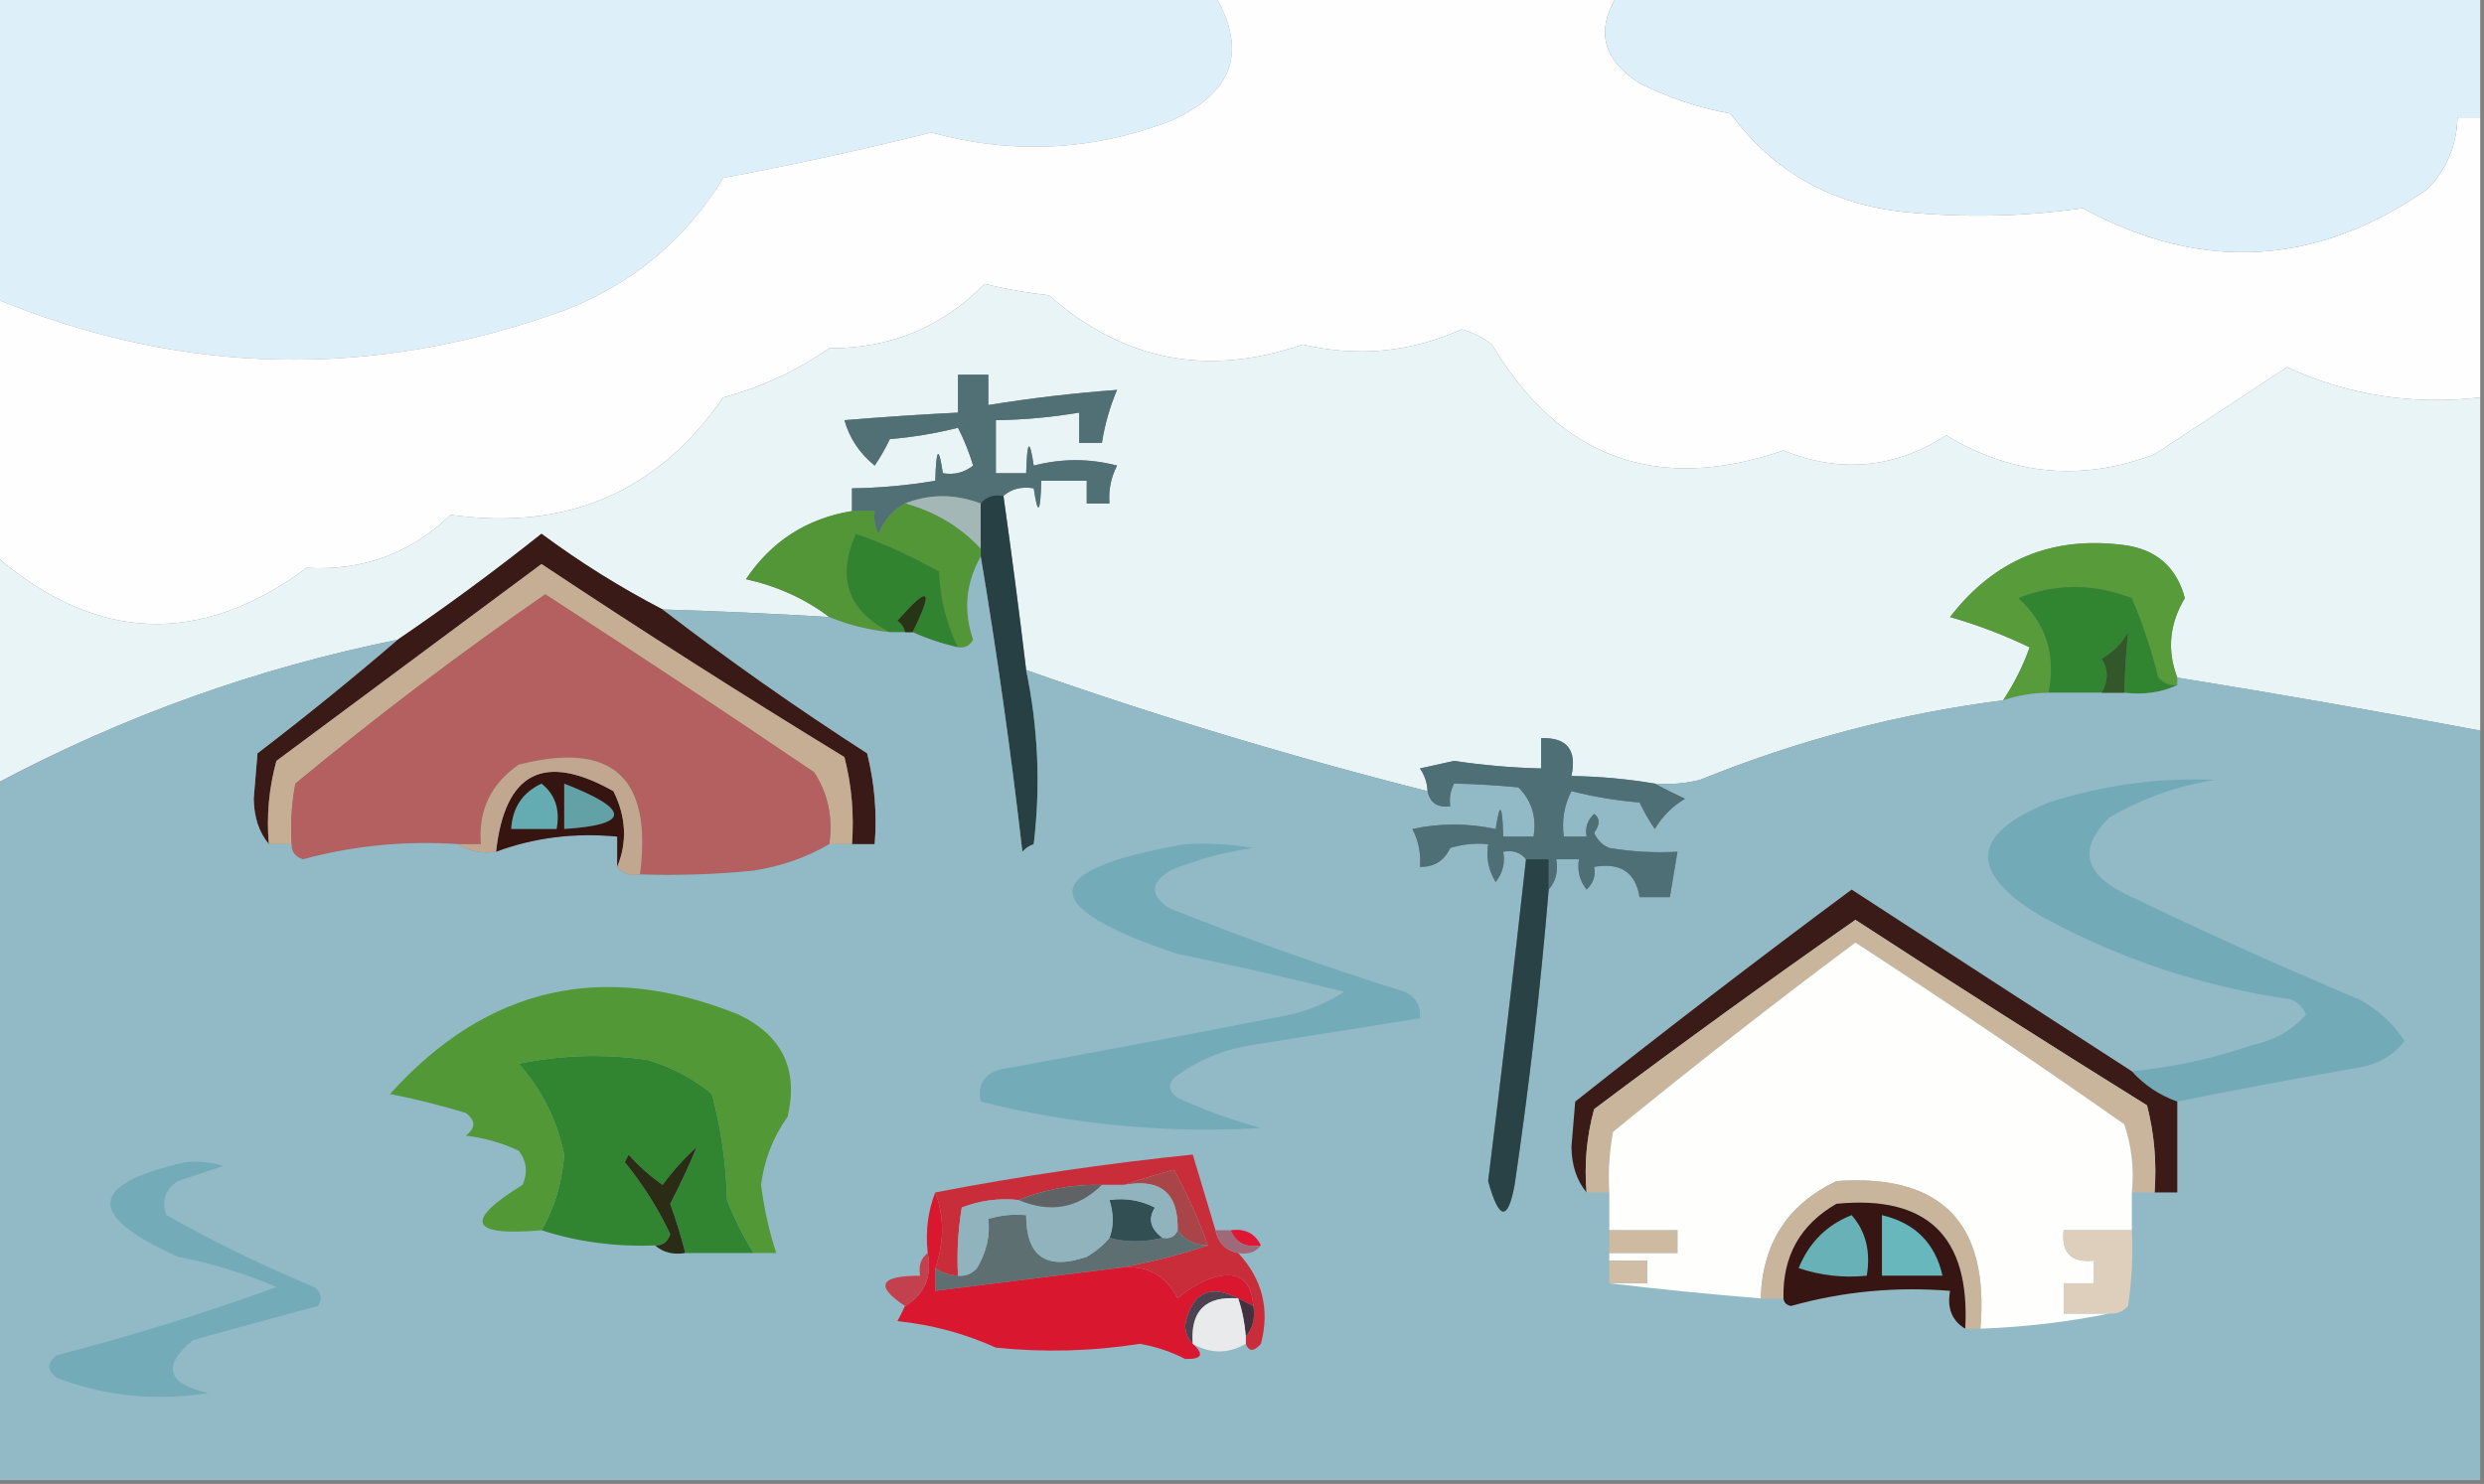 <?xml version="1.0" encoding="UTF-8"?>
<!DOCTYPE svg PUBLIC "-//W3C//DTD SVG 1.1//EN" "http://www.w3.org/Graphics/SVG/1.1/DTD/svg11.dtd">
<svg xmlns="http://www.w3.org/2000/svg" version="1.1" width="328px" height="196px" style="shape-rendering:geometricPrecision; text-rendering:geometricPrecision; image-rendering:optimizeQuality; fill-rule:evenodd; clip-rule:evenodd" xmlns:xlink="http://www.w3.org/1999/xlink">
<rect width="100%" height="100%" fill="#808080" stroke="none"/>
<g><path style="opacity:1" fill="#ddeff9" d="M -0.5,-0.5 C 53.167,-0.5 106.833,-0.5 160.5,-0.5C 164.76,6.879 162.76,12.379 154.5,16C 144.146,19.943 133.646,20.443 123,17.5C 113.914,19.765 104.748,21.765 95.5,23.5C 90.548,31.663 83.548,37.496 74.5,41C 49.251,50.148 24.251,49.648 -0.5,39.5C -0.5,26.167 -0.5,12.833 -0.5,-0.5 Z"/></g>
<g><path style="opacity:1" fill="#fefefe" d="M 160.5,-0.5 C 178.167,-0.5 195.833,-0.5 213.5,-0.5C 210.671,4.086 211.671,7.919 216.5,11C 220.315,12.909 224.315,14.242 228.5,15C 234.165,22.671 241.832,27.005 251.5,28C 259.37,28.786 267.203,28.619 275,27.5C 290.692,36.015 305.858,35.182 320.5,25C 323.076,22.349 324.409,19.182 324.5,15.5C 325.5,15.5 326.5,15.5 327.5,15.5C 327.5,27.833 327.5,40.167 327.5,52.5C 318.548,53.538 310.048,52.205 302,48.5C 296.177,52.318 290.344,56.151 284.5,60C 274.922,63.639 265.755,62.806 257,57.5C 250.172,61.88 243.006,62.547 235.5,59.5C 218.803,65.214 205.97,60.547 197,45.5C 195.806,44.57 194.473,43.903 193,43.5C 186.241,46.542 179.241,47.209 172,45.5C 159.513,49.84 148.347,47.673 138.5,39C 135.628,38.685 132.795,38.185 130,37.5C 124.413,43.206 117.58,46.04 109.5,46C 105.214,48.976 100.547,51.143 95.5,52.5C 86.835,64.99 74.835,70.157 59.5,68C 54.239,73.089 47.906,75.422 40.5,75C 26.469,85.37 12.802,84.87 -0.5,73.5C -0.5,62.167 -0.5,50.833 -0.5,39.5C 24.251,49.648 49.251,50.148 74.5,41C 83.548,37.496 90.548,31.663 95.5,23.5C 104.748,21.765 113.914,19.765 123,17.5C 133.646,20.443 144.146,19.943 154.5,16C 162.76,12.379 164.76,6.879 160.5,-0.5 Z"/></g>
<g><path style="opacity:1" fill="#ddeff9" d="M 213.5,-0.5 C 251.5,-0.5 289.5,-0.5 327.5,-0.5C 327.5,4.833 327.5,10.167 327.5,15.5C 326.5,15.5 325.5,15.5 324.5,15.5C 324.409,19.182 323.076,22.349 320.5,25C 305.858,35.182 290.692,36.015 275,27.5C 267.203,28.619 259.37,28.786 251.5,28C 241.832,27.005 234.165,22.671 228.5,15C 224.315,14.242 220.315,12.909 216.5,11C 211.671,7.919 210.671,4.086 213.5,-0.5 Z"/></g>
<g><path style="opacity:1" fill="#e8f4f5" d="M 327.5,52.5 C 327.5,67.167 327.5,81.833 327.5,96.5C 314.052,93.965 300.719,91.631 287.5,89.5C 286.124,85.897 286.458,82.397 288.5,79C 287.406,74.908 284.739,72.574 280.5,72C 270.999,70.751 263.332,73.918 257.5,81.5C 261.139,82.545 264.639,83.879 268,85.5C 267.173,87.877 266.006,90.211 264.5,92.5C 250.72,94.259 237.387,97.759 224.5,103C 222.527,103.495 220.527,103.662 218.5,103.5C 214.865,102.886 211.198,102.552 207.5,102.5C 208.244,99.05 206.91,97.384 203.5,97.5C 203.5,98.833 203.5,100.167 203.5,101.5C 199.651,101.403 195.817,101.069 192,100.5C 190.5,100.833 189,101.167 187.5,101.5C 188.127,102.417 188.461,103.417 188.5,104.5C 170.587,99.973 152.92,94.64 135.5,88.5C 134.582,80.82 133.582,73.153 132.5,65.5C 133.568,64.566 134.901,64.232 136.5,64.5C 137.045,68.172 137.378,67.838 137.5,63.5C 139.5,63.5 141.5,63.5 143.5,63.5C 143.5,64.5 143.5,65.5 143.5,66.5C 144.5,66.5 145.5,66.5 146.5,66.5C 146.357,64.738 146.691,63.071 147.5,61.5C 143.861,60.54 140.195,60.54 136.5,61.5C 135.955,57.828 135.622,58.162 135.5,62.5C 134.167,62.5 132.833,62.5 131.5,62.5C 131.5,60.167 131.5,57.833 131.5,55.5C 135.198,55.448 138.865,55.114 142.5,54.5C 142.5,55.833 142.5,57.167 142.5,58.5C 143.5,58.5 144.5,58.5 145.5,58.5C 145.884,56.071 146.551,53.737 147.5,51.5C 141.798,51.921 136.131,52.588 130.5,53.5C 130.5,52.167 130.5,50.833 130.5,49.5C 129.167,49.5 127.833,49.5 126.5,49.5C 126.5,51.167 126.5,52.833 126.5,54.5C 121.493,54.751 116.493,55.084 111.5,55.5C 112.164,57.867 113.497,59.867 115.5,61.5C 116.262,60.372 116.929,59.205 117.5,58C 120.557,57.743 123.557,57.243 126.5,56.5C 127.318,58.108 127.985,59.775 128.5,61.5C 127.311,62.429 125.978,62.762 124.5,62.5C 123.955,58.828 123.622,59.162 123.5,63.5C 119.865,64.114 116.198,64.448 112.5,64.5C 112.5,65.5 112.5,66.5 112.5,67.5C 106.54,68.481 101.873,71.481 98.5,76.5C 102.647,77.424 106.313,79.09 109.5,81.5C 102.173,81.056 94.84,80.723 87.5,80.5C 81.936,77.616 76.602,74.282 71.5,70.5C 65.315,75.42 58.982,80.087 52.5,84.5C 33.928,88.246 16.262,94.58 -0.5,103.5C -0.5,93.5 -0.5,83.5 -0.5,73.5C 12.802,84.87 26.469,85.37 40.5,75C 47.906,75.422 54.239,73.089 59.5,68C 74.835,70.157 86.835,64.99 95.5,52.5C 100.547,51.143 105.214,48.976 109.5,46C 117.58,46.04 124.413,43.206 130,37.5C 132.795,38.185 135.628,38.685 138.5,39C 148.347,47.673 159.513,49.84 172,45.5C 179.241,47.209 186.241,46.542 193,43.5C 194.473,43.903 195.806,44.57 197,45.5C 205.97,60.547 218.803,65.214 235.5,59.5C 243.006,62.547 250.172,61.88 257,57.5C 265.755,62.806 274.922,63.639 284.5,60C 290.344,56.151 296.177,52.318 302,48.5C 310.048,52.205 318.548,53.538 327.5,52.5 Z"/></g>
<g><path style="opacity:1" fill="#517076" d="M 132.5,65.5 C 131.209,65.263 130.209,65.596 129.5,66.5C 126.064,65.219 122.731,65.219 119.5,66.5C 117.907,67.348 116.74,68.681 116,70.5C 115.517,69.552 115.351,68.552 115.5,67.5C 114.5,67.5 113.5,67.5 112.5,67.5C 112.5,66.5 112.5,65.5 112.5,64.5C 116.198,64.448 119.865,64.114 123.5,63.5C 123.622,59.162 123.955,58.828 124.5,62.5C 125.978,62.762 127.311,62.429 128.5,61.5C 127.985,59.775 127.318,58.108 126.5,56.5C 123.557,57.243 120.557,57.743 117.5,58C 116.929,59.205 116.262,60.372 115.5,61.5C 113.497,59.867 112.164,57.867 111.5,55.5C 116.493,55.084 121.493,54.751 126.5,54.5C 126.5,52.833 126.5,51.167 126.5,49.5C 127.833,49.5 129.167,49.5 130.5,49.5C 130.5,50.833 130.5,52.167 130.5,53.5C 136.131,52.588 141.798,51.921 147.5,51.5C 146.551,53.737 145.884,56.071 145.5,58.5C 144.5,58.5 143.5,58.5 142.5,58.5C 142.5,57.167 142.5,55.833 142.5,54.5C 138.865,55.114 135.198,55.448 131.5,55.5C 131.5,57.833 131.5,60.167 131.5,62.5C 132.833,62.5 134.167,62.5 135.5,62.5C 135.622,58.162 135.955,57.828 136.5,61.5C 140.195,60.54 143.861,60.54 147.5,61.5C 146.691,63.071 146.357,64.738 146.5,66.5C 145.5,66.5 144.5,66.5 143.5,66.5C 143.5,65.5 143.5,64.5 143.5,63.5C 141.5,63.5 139.5,63.5 137.5,63.5C 137.378,67.838 137.045,68.172 136.5,64.5C 134.901,64.232 133.568,64.566 132.5,65.5 Z"/></g>
<g><path style="opacity:1" fill="#a3b7b6" d="M 119.5,66.5 C 122.731,65.219 126.064,65.219 129.5,66.5C 129.5,68.5 129.5,70.5 129.5,72.5C 126.819,69.607 123.486,67.607 119.5,66.5 Z"/></g>
<g><path style="opacity:1" fill="#274044" d="M 132.5,65.5 C 133.582,73.153 134.582,80.82 135.5,88.5C 137.09,96.134 137.424,103.8 136.5,111.5C 135.914,111.709 135.414,112.043 135,112.5C 133.483,99.311 131.65,86.311 129.5,73.5C 129.5,73.167 129.5,72.833 129.5,72.5C 129.5,70.5 129.5,68.5 129.5,66.5C 130.209,65.596 131.209,65.263 132.5,65.5 Z"/></g>
<g><path style="opacity:1" fill="#529638" d="M 119.5,66.5 C 123.486,67.607 126.819,69.607 129.5,72.5C 129.5,72.833 129.5,73.167 129.5,73.5C 127.522,77.028 127.189,80.695 128.5,84.5C 128.043,85.297 127.376,85.631 126.5,85.5C 124.98,82.421 124.147,79.088 124,75.5C 120.443,73.481 116.777,71.814 113,70.5C 110.438,76.317 111.938,80.65 117.5,83.5C 114.627,83.198 111.961,82.531 109.5,81.5C 106.313,79.09 102.647,77.424 98.5,76.5C 101.873,71.481 106.54,68.481 112.5,67.5C 113.5,67.5 114.5,67.5 115.5,67.5C 115.351,68.552 115.517,69.552 116,70.5C 116.74,68.681 117.907,67.348 119.5,66.5 Z"/></g>
<g><path style="opacity:1" fill="#3a1a16" d="M 87.5,80.5 C 96.182,87.165 105.182,93.498 114.5,99.5C 115.491,103.445 115.824,107.445 115.5,111.5C 114.5,111.5 113.5,111.5 112.5,111.5C 112.793,107.563 112.46,103.73 111.5,100C 97.997,91.75 84.664,83.25 71.5,74.5C 59.833,83.167 48.167,91.833 36.5,100.5C 35.511,104.107 35.177,107.774 35.5,111.5C 34.206,109.952 33.539,107.952 33.5,105.5C 33.667,103.5 33.833,101.5 34,99.5C 40.355,94.636 46.522,89.636 52.5,84.5C 58.982,80.087 65.315,75.42 71.5,70.5C 76.602,74.282 81.936,77.616 87.5,80.5 Z"/></g>
<g><path style="opacity:1" fill="#318330" d="M 126.5,85.5 C 124.421,85.029 122.421,84.363 120.5,83.5C 123.36,77.707 122.693,77.207 118.5,82C 119.056,82.383 119.389,82.883 119.5,83.5C 118.833,83.5 118.167,83.5 117.5,83.5C 111.938,80.65 110.438,76.317 113,70.5C 116.777,71.814 120.443,73.481 124,75.5C 124.147,79.088 124.98,82.421 126.5,85.5 Z"/></g>
<g><path style="opacity:1" fill="#579b3a" d="M 287.5,89.5 C 287.5,89.833 287.5,90.167 287.5,90.5C 286.504,90.586 285.671,90.252 285,89.5C 284.096,85.889 282.929,82.389 281.5,79C 276.437,77.045 271.437,77.045 266.5,79C 270.165,82.298 271.498,86.465 270.5,91.5C 268.435,91.517 266.435,91.85 264.5,92.5C 266.006,90.211 267.173,87.877 268,85.5C 264.639,83.879 261.139,82.545 257.5,81.5C 263.332,73.918 270.999,70.751 280.5,72C 284.739,72.574 287.406,74.908 288.5,79C 286.458,82.397 286.124,85.897 287.5,89.5 Z"/></g>
<g><path style="opacity:1" fill="#c6ae95" d="M 112.5,111.5 C 111.5,111.5 110.5,111.5 109.5,111.5C 110.006,107.993 109.34,104.826 107.5,102C 95.736,94.037 83.902,86.203 72,78.5C 60.658,86.342 49.658,94.676 39,103.5C 38.503,106.146 38.336,108.813 38.5,111.5C 37.5,111.5 36.5,111.5 35.5,111.5C 35.177,107.774 35.511,104.107 36.5,100.5C 48.167,91.833 59.833,83.167 71.5,74.5C 84.664,83.25 97.997,91.75 111.5,100C 112.46,103.73 112.793,107.563 112.5,111.5 Z"/></g>
<g><path style="opacity:1" fill="#318430" d="M 287.5,90.5 C 285.393,91.468 283.059,91.802 280.5,91.5C 280.578,88.748 280.745,86.082 281,83.5C 280.167,85 279,86.167 277.5,87C 278.413,88.414 278.413,89.914 277.5,91.5C 275.167,91.5 272.833,91.5 270.5,91.5C 271.498,86.465 270.165,82.298 266.5,79C 271.437,77.045 276.437,77.045 281.5,79C 282.929,82.389 284.096,85.889 285,89.5C 285.671,90.252 286.504,90.586 287.5,90.5 Z"/></g>
<g><path style="opacity:1" fill="#b56060" d="M 109.5,111.5 C 106.497,113.262 103.163,114.428 99.5,115C 94.511,115.499 89.511,115.666 84.5,115.5C 86.179,102.673 80.846,97.839 68.5,101C 64.808,103.55 63.142,107.05 63.5,111.5C 62.5,111.5 61.5,111.5 60.5,111.5C 53.528,111.029 46.694,111.695 40,113.5C 38.97,113.164 38.47,112.497 38.5,111.5C 38.336,108.813 38.503,106.146 39,103.5C 49.658,94.676 60.658,86.342 72,78.5C 83.902,86.203 95.736,94.037 107.5,102C 109.34,104.826 110.006,107.993 109.5,111.5 Z"/></g>
<g><path style="opacity:1" fill="#92bac6" d="M 129.5,73.5 C 131.65,86.311 133.483,99.311 135,112.5C 135.414,112.043 135.914,111.709 136.5,111.5C 137.424,103.8 137.09,96.134 135.5,88.5C 152.92,94.64 170.587,99.973 188.5,104.5C 188.821,106.048 189.821,106.715 191.5,106.5C 191.351,105.448 191.517,104.448 192,103.5C 194.636,103.545 197.47,103.712 200.5,104C 202.25,105.754 202.917,107.921 202.5,110.5C 201.167,110.5 199.833,110.5 198.5,110.5C 198.378,106.162 198.045,105.828 197.5,109.5C 193.787,108.707 190.12,108.707 186.5,109.5C 187.309,111.071 187.643,112.738 187.5,114.5C 189.359,114.539 190.692,113.706 191.5,112C 193.134,111.506 194.801,111.34 196.5,111.5C 196.215,113.288 196.548,114.955 197.5,116.5C 198.429,115.311 198.762,113.978 198.5,112.5C 199.791,112.263 200.791,112.596 201.5,113.5C 199.933,127.672 198.266,141.838 196.5,156C 197.938,161.195 199.105,161.362 200,156.5C 201.912,143.54 203.412,130.54 204.5,117.5C 205.434,116.432 205.768,115.099 205.5,113.5C 206.5,113.5 207.5,113.5 208.5,113.5C 208.238,114.978 208.571,116.311 209.5,117.5C 210.386,116.675 210.719,115.675 210.5,114.5C 213.969,113.887 215.969,115.221 216.5,118.5C 217.833,118.5 219.167,118.5 220.5,118.5C 220.833,116.5 221.167,114.5 221.5,112.5C 218.482,112.665 215.482,112.498 212.5,112C 211.572,111.612 210.905,110.945 210.5,110C 211.291,108.899 211.291,108.066 210.5,107.5C 209.614,108.325 209.281,109.325 209.5,110.5C 208.5,110.5 207.5,110.5 206.5,110.5C 206.201,108.396 206.534,106.396 207.5,104.5C 210.443,105.244 213.443,105.744 216.5,106C 217.071,107.205 217.738,108.372 218.5,109.5C 219.5,107.833 220.833,106.5 222.5,105.5C 221.051,104.828 219.718,104.161 218.5,103.5C 220.527,103.662 222.527,103.495 224.5,103C 237.387,97.759 250.72,94.259 264.5,92.5C 266.435,91.85 268.435,91.517 270.5,91.5C 272.833,91.5 275.167,91.5 277.5,91.5C 278.5,91.5 279.5,91.5 280.5,91.5C 283.059,91.802 285.393,91.468 287.5,90.5C 287.5,90.167 287.5,89.833 287.5,89.5C 300.719,91.631 314.052,93.965 327.5,96.5C 327.5,129.5 327.5,162.5 327.5,195.5C 218.167,195.5 108.833,195.5 -0.5,195.5C -0.5,164.833 -0.5,134.167 -0.5,103.5C 16.262,94.58 33.928,88.246 52.5,84.5C 46.522,89.636 40.355,94.636 34,99.5C 33.833,101.5 33.667,103.5 33.5,105.5C 33.539,107.952 34.206,109.952 35.5,111.5C 36.5,111.5 37.5,111.5 38.5,111.5C 38.47,112.497 38.97,113.164 40,113.5C 46.694,111.695 53.528,111.029 60.5,111.5C 61.919,112.451 63.585,112.784 65.5,112.5C 70.532,110.63 75.865,109.963 81.5,110.5C 81.5,111.833 81.5,113.167 81.5,114.5C 82.209,115.404 83.209,115.737 84.5,115.5C 89.511,115.666 94.511,115.499 99.5,115C 103.163,114.428 106.497,113.262 109.5,111.5C 110.5,111.5 111.5,111.5 112.5,111.5C 113.5,111.5 114.5,111.5 115.5,111.5C 115.824,107.445 115.491,103.445 114.5,99.5C 105.182,93.498 96.182,87.165 87.5,80.5C 94.84,80.723 102.173,81.056 109.5,81.5C 111.961,82.531 114.627,83.198 117.5,83.5C 118.167,83.5 118.833,83.5 119.5,83.5C 119.833,83.5 120.167,83.5 120.5,83.5C 122.421,84.363 124.421,85.029 126.5,85.5C 127.376,85.631 128.043,85.297 128.5,84.5C 127.189,80.695 127.522,77.028 129.5,73.5 Z"/></g>
<g><path style="opacity:1" fill="#273415" d="M 120.5,83.5 C 120.167,83.5 119.833,83.5 119.5,83.5C 119.389,82.883 119.056,82.383 118.5,82C 122.693,77.207 123.36,77.707 120.5,83.5 Z"/></g>
<g><path style="opacity:1" fill="#325728" d="M 280.5,91.5 C 279.5,91.5 278.5,91.5 277.5,91.5C 278.413,89.914 278.413,88.414 277.5,87C 279,86.167 280.167,85 281,83.5C 280.745,86.082 280.578,88.748 280.5,91.5 Z"/></g>
<g><path style="opacity:1" fill="#361511" d="M 81.5,114.5 C 81.5,113.167 81.5,111.833 81.5,110.5C 75.865,109.963 70.532,110.63 65.5,112.5C 66.662,102.002 71.829,99.336 81,104.5C 82.684,107.894 82.851,111.228 81.5,114.5 Z"/></g>
<g><path style="opacity:1" fill="#73aab7" d="M 287.5,145.5 C 285.147,144.66 283.147,143.326 281.5,141.5C 286.959,140.969 292.292,139.802 297.5,138C 300.319,137.426 302.652,136.093 304.5,134C 304.095,133.055 303.428,132.388 302.5,132C 290.826,130.331 279.826,126.664 269.5,121C 259.861,115.221 260.194,110.221 270.5,106C 277.679,103.692 285.012,102.692 292.5,103C 287.519,103.796 282.852,105.462 278.5,108C 274.479,111.996 275.145,115.329 280.5,118C 290.715,122.941 301.048,127.608 311.5,132C 313.976,133.309 315.976,135.142 317.5,137.5C 315.997,139.422 313.997,140.588 311.5,141C 303.464,142.395 295.464,143.895 287.5,145.5 Z"/></g>
<g><path style="opacity:1" fill="#c2a790" d="M 84.5,115.5 C 83.209,115.737 82.209,115.404 81.5,114.5C 82.851,111.228 82.684,107.894 81,104.5C 71.829,99.336 66.662,102.002 65.5,112.5C 63.585,112.784 61.919,112.451 60.5,111.5C 61.5,111.5 62.5,111.5 63.5,111.5C 63.142,107.05 64.808,103.55 68.5,101C 80.846,97.839 86.179,102.673 84.5,115.5 Z"/></g>
<g><path style="opacity:1" fill="#65acb2" d="M 71.5,103.5 C 73.308,104.918 73.975,106.918 73.5,109.5C 71.5,109.5 69.5,109.5 67.5,109.5C 67.657,106.682 68.991,104.682 71.5,103.5 Z"/></g>
<g><path style="opacity:1" fill="#62a1a6" d="M 74.5,103.5 C 83.286,106.924 83.286,108.924 74.5,109.5C 74.5,107.5 74.5,105.5 74.5,103.5 Z"/></g>
<g><path style="opacity:1" fill="#4e6f76" d="M 218.5,103.5 C 219.718,104.161 221.051,104.828 222.5,105.5C 220.833,106.5 219.5,107.833 218.5,109.5C 217.738,108.372 217.071,107.205 216.5,106C 213.443,105.744 210.443,105.244 207.5,104.5C 206.534,106.396 206.201,108.396 206.5,110.5C 207.5,110.5 208.5,110.5 209.5,110.5C 209.281,109.325 209.614,108.325 210.5,107.5C 211.291,108.066 211.291,108.899 210.5,110C 210.905,110.945 211.572,111.612 212.5,112C 215.482,112.498 218.482,112.665 221.5,112.5C 221.167,114.5 220.833,116.5 220.5,118.5C 219.167,118.5 217.833,118.5 216.5,118.5C 215.969,115.221 213.969,113.887 210.5,114.5C 210.719,115.675 210.386,116.675 209.5,117.5C 208.571,116.311 208.238,114.978 208.5,113.5C 207.5,113.5 206.5,113.5 205.5,113.5C 205.768,115.099 205.434,116.432 204.5,117.5C 204.5,116.167 204.5,114.833 204.5,113.5C 203.5,113.5 202.5,113.5 201.5,113.5C 200.791,112.596 199.791,112.263 198.5,112.5C 198.762,113.978 198.429,115.311 197.5,116.5C 196.548,114.955 196.215,113.288 196.5,111.5C 194.801,111.34 193.134,111.506 191.5,112C 190.692,113.706 189.359,114.539 187.5,114.5C 187.643,112.738 187.309,111.071 186.5,109.5C 190.12,108.707 193.787,108.707 197.5,109.5C 198.045,105.828 198.378,106.162 198.5,110.5C 199.833,110.5 201.167,110.5 202.5,110.5C 202.917,107.921 202.25,105.754 200.5,104C 197.47,103.712 194.636,103.545 192,103.5C 191.517,104.448 191.351,105.448 191.5,106.5C 189.821,106.715 188.821,106.048 188.5,104.5C 188.461,103.417 188.127,102.417 187.5,101.5C 189,101.167 190.5,100.833 192,100.5C 195.817,101.069 199.651,101.403 203.5,101.5C 203.5,100.167 203.5,98.833 203.5,97.5C 206.91,97.384 208.244,99.05 207.5,102.5C 211.198,102.552 214.865,102.886 218.5,103.5 Z"/></g>
<g><path style="opacity:1" fill="#74abb8" d="M 156.5,111.5 C 159.518,111.335 162.518,111.502 165.5,112C 161.695,112.534 158.029,113.534 154.5,115C 151.833,116.667 151.833,118.333 154.5,120C 164.693,124.064 175.026,127.731 185.5,131C 186.973,131.71 187.64,132.876 187.5,134.5C 180.176,135.664 172.842,136.83 165.5,138C 161.825,138.557 158.492,139.89 155.5,142C 154.167,143 154.167,144 155.5,145C 159.107,146.647 162.774,147.981 166.5,149C 153.966,149.724 141.633,148.558 129.5,145.5C 128.953,142.849 130.286,141.349 133.5,141C 145.853,138.748 158.186,136.415 170.5,134C 173.032,133.381 175.365,132.381 177.5,131C 170.216,129.172 162.883,127.505 155.5,126C 136.653,119.718 136.986,114.885 156.5,111.5 Z"/></g>
<g><path style="opacity:1" fill="#284246" d="M 201.5,113.5 C 202.5,113.5 203.5,113.5 204.5,113.5C 204.5,114.833 204.5,116.167 204.5,117.5C 203.412,130.54 201.912,143.54 200,156.5C 199.105,161.362 197.938,161.195 196.5,156C 198.266,141.838 199.933,127.672 201.5,113.5 Z"/></g>
<g><path style="opacity:1" fill="#3a1b17" d="M 281.5,141.5 C 283.147,143.326 285.147,144.66 287.5,145.5C 287.5,149.5 287.5,153.5 287.5,157.5C 286.5,157.5 285.5,157.5 284.5,157.5C 284.793,153.563 284.46,149.73 283.5,146C 270.566,137.952 257.732,129.785 245,121.5C 233.371,129.625 221.871,137.959 210.5,146.5C 209.511,150.107 209.177,153.774 209.5,157.5C 208.206,155.952 207.539,153.952 207.5,151.5C 207.667,149.5 207.833,147.5 208,145.5C 220.024,135.975 232.191,126.642 244.5,117.5C 256.869,125.552 269.202,133.552 281.5,141.5 Z"/></g>
<g><path style="opacity:1" fill="#c9b59c" d="M 284.5,157.5 C 283.5,157.5 282.5,157.5 281.5,157.5C 281.817,154.428 281.484,151.428 280.5,148.5C 268.803,140.304 256.97,132.304 245,124.5C 234.152,132.592 223.485,140.925 213,149.5C 212.503,152.146 212.336,154.813 212.5,157.5C 211.5,157.5 210.5,157.5 209.5,157.5C 209.177,153.774 209.511,150.107 210.5,146.5C 221.871,137.959 233.371,129.625 245,121.5C 257.732,129.785 270.566,137.952 283.5,146C 284.46,149.73 284.793,153.563 284.5,157.5 Z"/></g>
<g><path style="opacity:1" fill="#fefefd" d="M 281.5,157.5 C 281.5,159.167 281.5,160.833 281.5,162.5C 278.5,162.5 275.5,162.5 272.5,162.5C 272.167,165.5 273.5,166.833 276.5,166.5C 276.5,167.5 276.5,168.5 276.5,169.5C 275.167,169.5 273.833,169.5 272.5,169.5C 272.5,170.833 272.5,172.167 272.5,173.5C 274.5,173.5 276.5,173.5 278.5,173.5C 273.027,174.617 267.36,175.283 261.5,175.5C 262.695,161.53 256.362,155.03 242.5,156C 236.031,159.097 232.697,164.264 232.5,171.5C 225.686,170.948 219.019,170.281 212.5,169.5C 214.167,169.5 215.833,169.5 217.5,169.5C 217.5,168.5 217.5,167.5 217.5,166.5C 215.833,166.5 214.167,166.5 212.5,166.5C 212.5,166.167 212.5,165.833 212.5,165.5C 215.5,165.5 218.5,165.5 221.5,165.5C 221.5,164.5 221.5,163.5 221.5,162.5C 218.5,162.5 215.5,162.5 212.5,162.5C 212.5,160.833 212.5,159.167 212.5,157.5C 212.336,154.813 212.503,152.146 213,149.5C 223.485,140.925 234.152,132.592 245,124.5C 256.97,132.304 268.803,140.304 280.5,148.5C 281.484,151.428 281.817,154.428 281.5,157.5 Z"/></g>
<g><path style="opacity:1" fill="#529836" d="M 99.5,165.5 C 98.126,163.286 96.959,160.953 96,158.5C 95.881,153.718 95.215,149.051 94,144.5C 91.489,142.437 88.656,140.937 85.5,140C 79.804,139.17 74.138,139.337 68.5,140.5C 71.565,143.963 73.565,147.963 74.5,152.5C 74.242,156.185 73.242,159.518 71.5,162.5C 62.033,163.32 61.2,161.32 69,156.5C 69.72,154.888 69.554,153.388 68.5,152C 66.285,150.956 63.952,150.29 61.5,150C 62.833,149 62.833,148 61.5,147C 58.23,146.005 54.897,145.172 51.5,144.5C 64.292,130.304 79.625,126.804 97.5,134C 103.297,136.76 105.463,141.26 104,147.5C 102.058,150.249 100.891,153.249 100.5,156.5C 100.879,159.582 101.546,162.582 102.5,165.5C 101.5,165.5 100.5,165.5 99.5,165.5 Z"/></g>
<g><path style="opacity:1" fill="#318430" d="M 99.5,165.5 C 96.5,165.5 93.5,165.5 90.5,165.5C 89.941,163.321 89.274,161.154 88.5,159C 89.85,156.399 91.017,153.899 92,151.5C 90.315,153.017 88.815,154.684 87.5,156.5C 85.851,155.352 84.351,154.019 83,152.5C 82.833,152.833 82.667,153.167 82.5,153.5C 84.881,156.43 86.881,159.597 88.5,163C 88.164,164.03 87.497,164.53 86.5,164.5C 81.25,164.698 76.25,164.031 71.5,162.5C 73.242,159.518 74.242,156.185 74.5,152.5C 73.565,147.963 71.565,143.963 68.5,140.5C 74.138,139.337 79.804,139.17 85.5,140C 88.656,140.937 91.489,142.437 94,144.5C 95.215,149.051 95.881,153.718 96,158.5C 96.959,160.953 98.126,163.286 99.5,165.5 Z"/></g>
<g><path style="opacity:1" fill="#74abb8" d="M 24.5,153.5 C 26.199,153.34 27.866,153.506 29.5,154C 27.5,154.667 25.5,155.333 23.5,156C 21.789,157.133 21.289,158.633 22,160.5C 28.301,164.067 34.801,167.234 41.5,170C 42.451,170.718 42.617,171.551 42,172.5C 36.545,173.96 31.045,175.46 25.5,177C 21.348,180.406 22.014,182.739 27.5,184C 20.615,185.098 13.949,184.431 7.5,182C 6.167,181 6.167,180 7.5,179C 17.364,176.454 27.03,173.454 36.5,170C 32.363,168.213 28.03,166.879 23.5,166C 11.275,160.546 11.608,156.379 24.5,153.5 Z"/></g>
<g><path style="opacity:1" fill="#c9b59c" d="M 261.5,175.5 C 260.833,175.5 260.167,175.5 259.5,175.5C 260.164,163.33 254.498,157.83 242.5,159C 237.704,161.756 235.371,165.923 235.5,171.5C 234.5,171.5 233.5,171.5 232.5,171.5C 232.697,164.264 236.031,159.097 242.5,156C 256.362,155.03 262.695,161.53 261.5,175.5 Z"/></g>
<g><path style="opacity:1" fill="#361512" d="M 259.5,175.5 C 257.744,174.448 257.077,172.781 257.5,170.5C 250.287,169.922 243.287,170.588 236.5,172.5C 235.893,172.376 235.56,172.043 235.5,171.5C 235.371,165.923 237.704,161.756 242.5,159C 254.498,157.83 260.164,163.33 259.5,175.5 Z"/></g>
<g><path style="opacity:1" fill="#67b1b7" d="M 244.5,160.5 C 246.369,162.635 247.036,165.302 246.5,168.5C 243.428,168.817 240.428,168.484 237.5,167.5C 238.883,164.116 241.217,161.783 244.5,160.5 Z"/></g>
<g><path style="opacity:1" fill="#68b7bd" d="M 248.5,160.5 C 252.87,161.536 255.536,164.203 256.5,168.5C 253.833,168.5 251.167,168.5 248.5,168.5C 248.5,165.833 248.5,163.167 248.5,160.5 Z"/></g>
<g><path style="opacity:1" fill="#df1732" d="M 162.5,162.5 C 164.38,162.229 165.713,162.896 166.5,164.5C 164.517,164.843 163.183,164.176 162.5,162.5 Z"/></g>
<g><path style="opacity:1" fill="#cdbaa0" d="M 212.5,162.5 C 215.5,162.5 218.5,162.5 221.5,162.5C 221.5,163.5 221.5,164.5 221.5,165.5C 218.5,165.5 215.5,165.5 212.5,165.5C 212.5,164.5 212.5,163.5 212.5,162.5 Z"/></g>
<g><path style="opacity:1" fill="#2a2c16" d="M 90.5,165.5 C 88.901,165.768 87.568,165.434 86.5,164.5C 87.497,164.53 88.164,164.03 88.5,163C 86.881,159.597 84.881,156.43 82.5,153.5C 82.667,153.167 82.833,152.833 83,152.5C 84.351,154.019 85.851,155.352 87.5,156.5C 88.815,154.684 90.315,153.017 92,151.5C 91.017,153.899 89.85,156.399 88.5,159C 89.274,161.154 89.941,163.321 90.5,165.5 Z"/></g>
<g><path style="opacity:1" fill="#5e6f72" d="M 146.5,163.5 C 148.626,164.103 150.959,164.103 153.5,163.5C 154.492,163.672 155.158,163.338 155.5,162.5C 156.467,163.806 157.801,164.473 159.5,164.5C 155.571,165.823 151.571,166.823 147.5,167.5C 139.505,168.499 131.505,169.499 123.5,170.5C 123.5,169.5 123.5,168.5 123.5,167.5C 124.391,168.11 125.391,168.443 126.5,168.5C 127.496,168.586 128.329,168.252 129,167.5C 130.261,165.37 130.761,163.203 130.5,161C 132.134,160.506 133.801,160.34 135.5,160.5C 135.504,165.989 138.171,167.822 143.5,166C 144.691,165.302 145.691,164.469 146.5,163.5 Z"/></g>
<g><path style="opacity:1" fill="#ca2d3a" d="M 160.5,162.5 C 160.856,164.19 161.856,165.19 163.5,165.5C 166.696,168.949 167.696,172.949 166.5,177.5C 165.571,178.55 164.905,178.55 164.5,177.5C 164.5,177.167 164.5,176.833 164.5,176.5C 165.434,175.432 165.768,174.099 165.5,172.5C 165.22,168.775 163.22,167.608 159.5,169C 158.034,169.635 156.7,170.469 155.5,171.5C 153.86,168.278 151.193,166.944 147.5,167.5C 151.571,166.823 155.571,165.823 159.5,164.5C 158.272,161.044 156.772,157.71 155,154.5C 152.723,155.117 150.556,155.784 148.5,156.5C 147.5,156.5 146.5,156.5 145.5,156.5C 141.575,156.43 137.909,157.097 134.5,158.5C 131.881,158.232 129.381,158.565 127,159.5C 126.502,162.482 126.335,165.482 126.5,168.5C 125.391,168.443 124.391,168.11 123.5,167.5C 124.7,164.031 124.7,160.698 123.5,157.5C 134.629,155.356 145.963,153.689 157.5,152.5C 158.492,155.823 159.492,159.156 160.5,162.5 Z"/></g>
<g><path style="opacity:1" fill="#324f54" d="M 153.5,163.5 C 150.959,164.103 148.626,164.103 146.5,163.5C 147.071,162.027 147.071,160.36 146.5,158.5C 148.604,158.201 150.604,158.534 152.5,159.5C 151.567,160.985 151.9,162.318 153.5,163.5 Z"/></g>
<g><path style="opacity:1" fill="#a94548" d="M 159.5,164.5 C 157.801,164.473 156.467,163.806 155.5,162.5C 155.627,157.627 153.294,155.627 148.5,156.5C 150.556,155.784 152.723,155.117 155,154.5C 156.772,157.71 158.272,161.044 159.5,164.5 Z"/></g>
<g><path style="opacity:1" fill="#91b3be" d="M 145.5,156.5 C 146.5,156.5 147.5,156.5 148.5,156.5C 153.294,155.627 155.627,157.627 155.5,162.5C 155.158,163.338 154.492,163.672 153.5,163.5C 151.9,162.318 151.567,160.985 152.5,159.5C 150.604,158.534 148.604,158.201 146.5,158.5C 147.071,160.36 147.071,162.027 146.5,163.5C 145.691,164.469 144.691,165.302 143.5,166C 138.171,167.822 135.504,165.989 135.5,160.5C 133.801,160.34 132.134,160.506 130.5,161C 130.761,163.203 130.261,165.37 129,167.5C 128.329,168.252 127.496,168.586 126.5,168.5C 126.335,165.482 126.502,162.482 127,159.5C 129.381,158.565 131.881,158.232 134.5,158.5C 138.69,160.277 142.357,159.611 145.5,156.5 Z"/></g>
<g><path style="opacity:1" fill="#606365" d="M 145.5,156.5 C 142.357,159.611 138.69,160.277 134.5,158.5C 137.909,157.097 141.575,156.43 145.5,156.5 Z"/></g>
<g><path style="opacity:1" fill="#a0697a" d="M 160.5,162.5 C 161.167,162.5 161.833,162.5 162.5,162.5C 163.183,164.176 164.517,164.843 166.5,164.5C 165.791,165.404 164.791,165.737 163.5,165.5C 161.856,165.19 160.856,164.19 160.5,162.5 Z"/></g>
<g><path style="opacity:1" fill="#cfbda5" d="M 212.5,166.5 C 214.167,166.5 215.833,166.5 217.5,166.5C 217.5,167.5 217.5,168.5 217.5,169.5C 215.833,169.5 214.167,169.5 212.5,169.5C 212.5,168.5 212.5,167.5 212.5,166.5 Z"/></g>
<g><path style="opacity:1" fill="#d91830" d="M 123.5,157.5 C 124.7,160.698 124.7,164.031 123.5,167.5C 123.5,168.5 123.5,169.5 123.5,170.5C 131.505,169.499 139.505,168.499 147.5,167.5C 151.193,166.944 153.86,168.278 155.5,171.5C 156.7,170.469 158.034,169.635 159.5,169C 163.22,167.608 165.22,168.775 165.5,172.5C 164.833,172.167 164.167,171.833 163.5,171.5C 159.726,169.568 157.393,170.735 156.5,175C 156.528,176.07 156.861,176.903 157.5,177.5C 159.054,178.895 158.721,179.561 156.5,179.5C 154.608,178.527 152.608,177.86 150.5,177.5C 144.185,178.488 137.852,178.654 131.5,178C 127.417,176.148 123.084,174.981 118.5,174.5C 118.863,173.817 119.196,173.15 119.5,172.5C 122.092,170.964 123.092,168.631 122.5,165.5C 122.194,162.615 122.527,159.948 123.5,157.5 Z"/></g>
<g><path style="opacity:1" fill="#c3404f" d="M 122.5,165.5 C 123.092,168.631 122.092,170.964 119.5,172.5C 115.484,169.84 116.151,168.507 121.5,168.5C 121.263,167.209 121.596,166.209 122.5,165.5 Z"/></g>
<g><path style="opacity:1" fill="#decfbc" d="M 281.5,162.5 C 281.665,165.85 281.498,169.183 281,172.5C 280.329,173.252 279.496,173.586 278.5,173.5C 276.5,173.5 274.5,173.5 272.5,173.5C 272.5,172.167 272.5,170.833 272.5,169.5C 273.833,169.5 275.167,169.5 276.5,169.5C 276.5,168.5 276.5,167.5 276.5,166.5C 273.5,166.833 272.167,165.5 272.5,162.5C 275.5,162.5 278.5,162.5 281.5,162.5 Z"/></g>
<g><path style="opacity:1" fill="#4d424f" d="M 163.5,171.5 C 159.167,171.167 157.167,173.167 157.5,177.5C 156.861,176.903 156.528,176.07 156.5,175C 157.393,170.735 159.726,169.568 163.5,171.5 Z"/></g>
<g><path style="opacity:1" fill="#44313f" d="M 163.5,171.5 C 164.167,171.833 164.833,172.167 165.5,172.5C 165.768,174.099 165.434,175.432 164.5,176.5C 164.371,174.784 164.038,173.117 163.5,171.5 Z"/></g>
<g><path style="opacity:1" fill="#e8eaec" d="M 163.5,171.5 C 164.038,173.117 164.371,174.784 164.5,176.5C 164.5,176.833 164.5,177.167 164.5,177.5C 162.167,178.833 159.833,178.833 157.5,177.5C 157.167,173.167 159.167,171.167 163.5,171.5 Z"/></g>
</svg>
